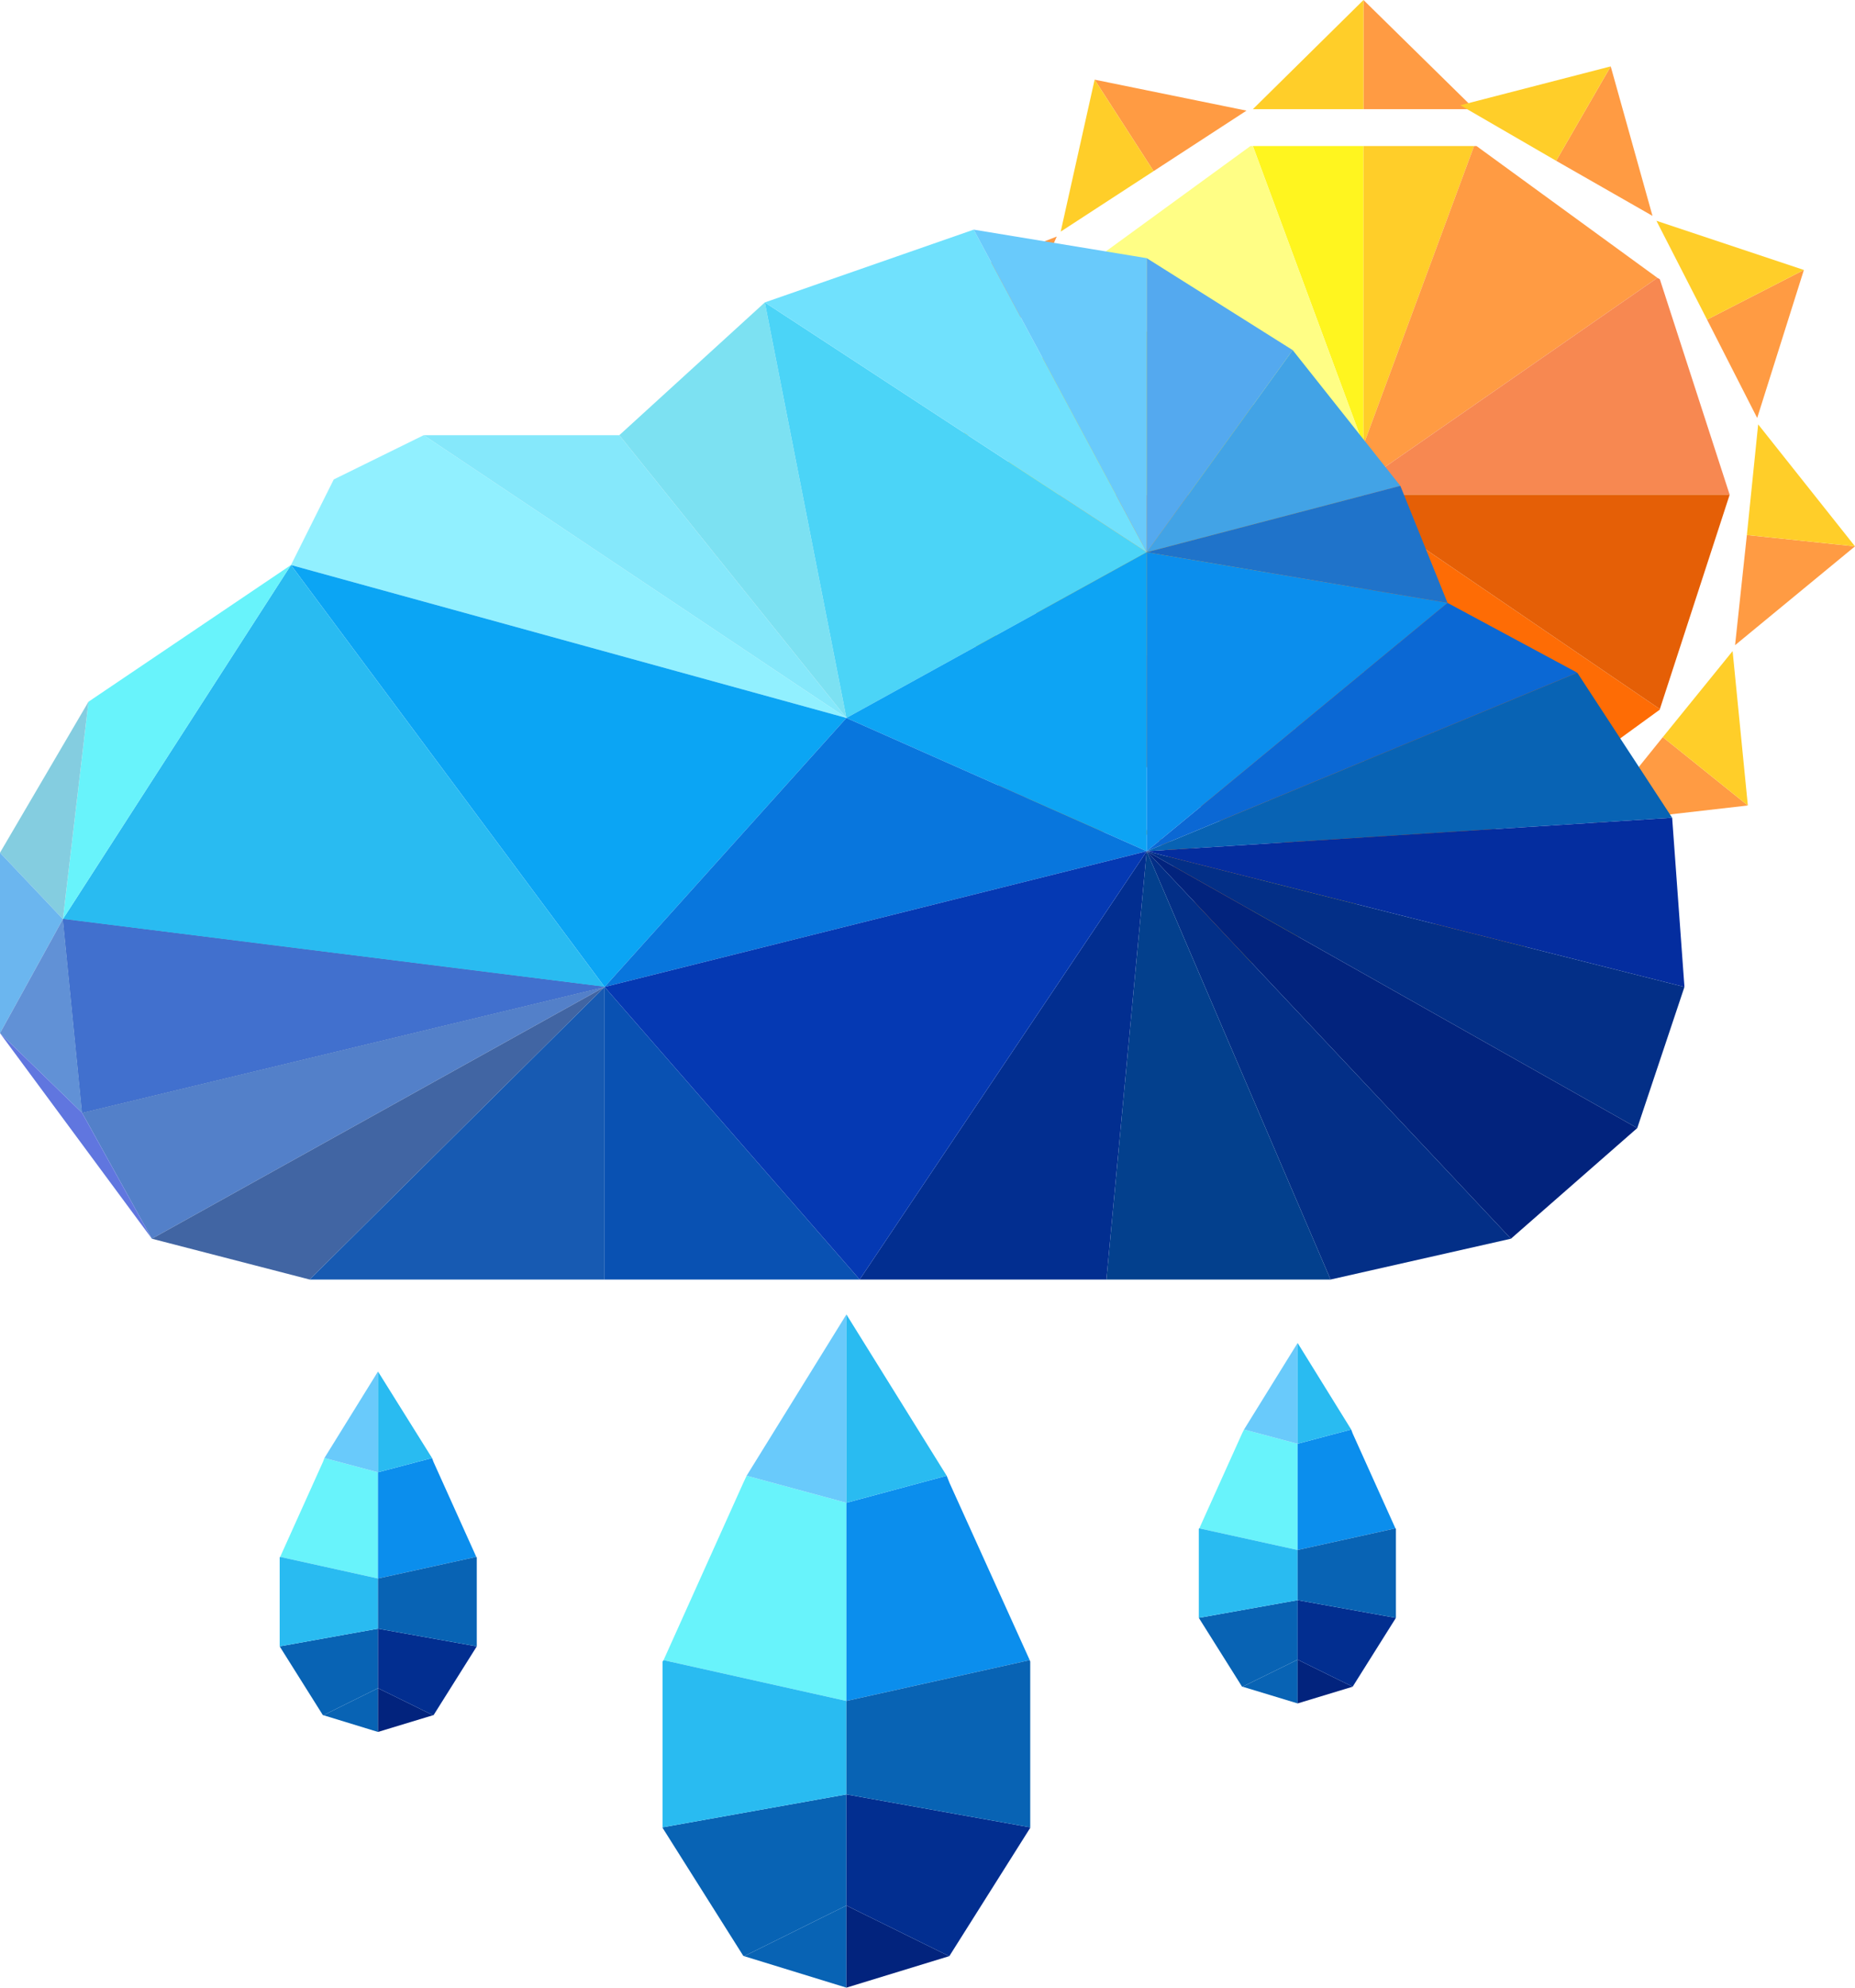 <?xml version="1.0" encoding="UTF-8"?>
<svg id="Layer_2" xmlns="http://www.w3.org/2000/svg" viewBox="0 0 37.74 40.42">
  <defs>
    <style>
      .cls-1 {
        fill: #0539b3;
      }

      .cls-2 {
        fill: #032f87;
      }

      .cls-3 {
        fill: #91f0ff;
      }

      .cls-4 {
        fill: #4165a3;
      }

      .cls-5 {
        fill: #0ba5f4;
      }

      .cls-6 {
        fill: #6bb6ef;
      }

      .cls-7 {
        fill: #02237d;
      }

      .cls-8 {
        fill: #fffe85;
      }

      .cls-9 {
        fill: #ff8629;
      }

      .cls-10 {
        fill: #0876dd;
      }

      .cls-11 {
        fill: #ff9b43;
      }

      .cls-12 {
        fill: #ffe41f;
      }

      .cls-13 {
        fill: #4bd4f7;
      }

      .cls-14 {
        fill: #03408d;
      }

      .cls-15 {
        fill: #175ab2;
      }

      .cls-16 {
        fill: #0951b2;
      }

      .cls-17 {
        fill: #2145a2;
      }

      .cls-18 {
        fill: #42a3e6;
      }

      .cls-19 {
        fill: #fff51f;
      }

      .cls-20 {
        fill: #70e1fd;
      }

      .cls-21 {
        fill: #69cafb;
      }

      .cls-22 {
        fill: #29bbf1;
      }

      .cls-23 {
        fill: #f78851;
      }

      .cls-24 {
        fill: #1f73ca;
      }

      .cls-25 {
        fill: #0da4f4;
      }

      .cls-26 {
        fill: #0b8eed;
      }

      .cls-27 {
        fill: #022e90;
      }

      .cls-28 {
        fill: #0b68d4;
      }

      .cls-29 {
        fill: #e55f06;
      }

      .cls-30 {
        fill: #ffce29;
      }

      .cls-31 {
        fill: #fe6c05;
      }

      .cls-32 {
        fill: #4170ce;
      }

      .cls-33 {
        fill: #ffa31e;
      }

      .cls-34 {
        fill: #54a9ef;
      }

      .cls-35 {
        fill: #6191d6;
      }

      .cls-36 {
        fill: #6076df;
      }

      .cls-37 {
        fill: #68f3fb;
      }

      .cls-38 {
        fill: #ff750a;
      }

      .cls-39 {
        fill: #7ce1f2;
      }

      .cls-40 {
        fill: #85e8fb;
      }

      .cls-41 {
        fill: #84cde0;
      }

      .cls-42 {
        fill: #5380c9;
      }

      .cls-43 {
        fill: #ed6902;
      }

      .cls-44 {
        fill: #0863b4;
      }

      .cls-45 {
        fill: #042d9f;
      }
    </style>
  </defs>
  <g id="Layer_1-2" data-name="Layer_1">
    <g>
      <g>
        <polygon class="cls-38" points="27.74 11.06 25.49 17.14 27.74 17.14 27.74 11.06"/>
        <polygon class="cls-19" points="27.74 2.97 25.49 2.97 27.74 9.05 27.74 2.97"/>
        <polygon class="cls-8" points="27.74 9.05 25.49 2.97 25.44 2.97 21.76 5.65 27.74 9.8 27.74 9.05"/>
        <polygon class="cls-12" points="27.74 9.8 21.76 5.65 21.72 5.68 20.3 10.06 27.74 10.06 27.74 9.8"/>
        <polygon class="cls-9" points="27.74 10.31 21.71 14.42 21.72 14.43 25.44 17.14 25.49 17.14 27.74 11.06 27.74 10.31"/>
        <polygon class="cls-33" points="27.74 10.06 20.3 10.06 21.71 14.42 27.74 10.31 27.74 10.06"/>
        <polygon class="cls-43" points="27.74 11.06 29.99 17.14 27.74 17.14 27.74 11.06"/>
        <polygon class="cls-30" points="27.74 2.97 29.99 2.97 27.74 9.05 27.74 2.97"/>
        <polygon class="cls-11" points="27.74 9.05 29.99 2.97 30.04 2.97 33.72 5.65 27.74 9.8 27.74 9.05"/>
        <polygon class="cls-23" points="27.74 9.8 33.72 5.65 33.77 5.68 35.19 10.06 27.74 10.06 27.74 9.8"/>
        <polygon class="cls-31" points="27.74 10.31 33.77 14.42 33.77 14.43 30.04 17.14 29.99 17.14 27.74 11.06 27.74 10.31"/>
        <polygon class="cls-29" points="27.74 10.06 35.19 10.06 33.77 14.42 27.74 10.31 27.74 10.06"/>
        <g>
          <polygon class="cls-11" points="27.74 0 27.74 0 27.74 2.22 30 2.22 27.74 0"/>
          <polygon class="cls-30" points="25.49 2.22 27.74 2.22 27.74 0 25.49 2.22"/>
        </g>
        <g>
          <polygon class="cls-11" points="22.27 1.62 22.27 1.62 23.47 3.48 25.36 2.25 22.27 1.62"/>
          <polygon class="cls-30" points="21.58 4.71 23.47 3.48 22.27 1.62 21.58 4.71"/>
        </g>
        <g>
          <polygon class="cls-11" points="18.56 5.96 18.56 5.96 20.58 6.87 21.5 4.81 18.56 5.96"/>
          <polygon class="cls-30" points="19.66 8.93 20.58 6.87 18.56 5.96 19.66 8.93"/>
        </g>
        <g>
          <polygon class="cls-11" points="17.81 11.63 17.81 11.63 20 11.28 19.65 9.05 17.81 11.63"/>
          <polygon class="cls-30" points="20.35 13.51 20 11.28 17.81 11.63 20.35 13.51"/>
        </g>
        <g>
          <polygon class="cls-11" points="20.27 16.78 20.27 16.78 21.92 15.3 20.41 13.62 20.27 16.78"/>
          <polygon class="cls-30" points="23.42 16.98 21.92 15.3 20.27 16.78 23.42 16.98"/>
        </g>
        <g>
          <polygon class="cls-11" points="25.14 19.77 25.14 19.77 25.71 17.63 23.54 17.04 25.14 19.77"/>
          <polygon class="cls-30" points="27.89 18.21 25.71 17.63 25.14 19.77 27.89 18.21"/>
        </g>
        <g>
          <polygon class="cls-11" points="30.85 19.62 30.85 19.62 30.17 17.51 28.02 18.21 30.85 19.62"/>
          <polygon class="cls-30" points="32.31 16.81 30.17 17.51 30.85 19.62 32.31 16.81"/>
        </g>
        <g>
          <polygon class="cls-11" points="35.56 16.38 35.56 16.38 33.83 14.99 32.42 16.74 35.56 16.38"/>
          <polygon class="cls-30" points="35.25 13.24 33.83 14.99 35.56 16.38 35.25 13.24"/>
        </g>
        <g>
          <polygon class="cls-11" points="37.74 11.11 37.74 11.11 35.54 10.88 35.3 13.12 37.74 11.11"/>
          <polygon class="cls-30" points="35.77 8.63 35.54 10.88 37.74 11.11 35.77 8.63"/>
        </g>
        <g>
          <polygon class="cls-11" points="36.7 5.49 36.7 5.49 34.73 6.5 35.75 8.5 36.7 5.49"/>
          <polygon class="cls-30" points="33.7 4.49 34.73 6.5 36.7 5.49 33.7 4.49"/>
        </g>
        <g>
          <polygon class="cls-11" points="32.77 1.35 32.77 1.35 31.66 3.27 33.62 4.39 32.77 1.35"/>
          <polygon class="cls-30" points="29.71 2.14 31.66 3.27 32.77 1.35 29.71 2.14"/>
        </g>
      </g>
      <g>
        <polygon class="cls-3" points="5.92 11.49 6.79 9.75 8.62 8.85 17.22 14.6 5.92 11.49"/>
        <polygon class="cls-5" points="5.92 11.49 12.3 20.07 17.22 14.6 5.92 11.49"/>
        <polygon class="cls-22" points="5.92 11.49 12.3 20.07 1.28 18.69 5.92 11.49"/>
        <polygon class="cls-37" points="5.92 11.49 1.8 14.27 1.28 18.69 5.92 11.49"/>
        <polygon class="cls-41" points="0 17.34 1.8 14.27 1.28 18.69 0 17.34"/>
        <polygon class="cls-6" points="0 17.34 0 21.01 1.28 18.69 0 17.34"/>
        <polygon class="cls-17" points="1.67 22.63 12.3 20.07 1.28 18.69 1.67 22.63"/>
        <polygon class="cls-32" points="1.67 22.63 12.3 20.07 1.28 18.69 1.67 22.63"/>
        <polygon class="cls-42" points="1.67 22.63 12.3 20.07 3.09 25.19 1.67 22.63"/>
        <polygon class="cls-4" points="6.3 26.02 12.3 20.07 3.09 25.19 6.3 26.02"/>
        <polygon class="cls-15" points="6.3 26.02 12.3 20.07 12.3 26.02 6.3 26.02"/>
        <polygon class="cls-16" points="17.49 26.02 12.3 20.07 12.3 26.02 17.49 26.02"/>
        <polygon class="cls-35" points="1.67 22.63 0 21.01 1.28 18.69 1.67 22.63"/>
        <polygon class="cls-36" points="1.67 22.63 0 21.01 3.09 25.19 1.67 22.63"/>
        <polygon class="cls-40" points="12.6 8.85 8.62 8.85 17.22 14.6 12.6 8.85"/>
        <polygon class="cls-39" points="12.6 8.85 15.56 6.15 17.22 14.6 12.6 8.85"/>
        <polygon class="cls-13" points="23.33 11.23 15.56 6.15 17.22 14.6 23.33 11.23"/>
        <polygon class="cls-20" points="23.33 11.23 15.56 6.15 19.81 4.67 23.33 11.23"/>
        <polygon class="cls-21" points="23.33 11.23 23.33 5.25 19.81 4.67 23.33 11.23"/>
        <polygon class="cls-34" points="23.33 11.23 23.33 5.25 26.3 7.12 23.33 11.23"/>
        <polygon class="cls-18" points="23.33 11.23 28.49 9.88 26.3 7.12 23.33 11.23"/>
        <polygon class="cls-24" points="23.33 11.23 28.49 9.88 29.45 12.26 23.33 11.23"/>
        <polygon class="cls-25" points="23.33 11.23 23.33 17.31 17.22 14.6 23.33 11.23"/>
        <polygon class="cls-26" points="23.33 11.23 23.33 17.31 29.45 12.26 23.33 11.23"/>
        <polygon class="cls-28" points="32.09 13.68 23.33 17.31 29.45 12.26 32.09 13.68"/>
        <polygon class="cls-44" points="32.09 13.68 23.33 17.31 34.02 16.63 32.09 13.68"/>
        <polygon class="cls-45" points="34.27 20.07 23.33 17.31 34.02 16.63 34.27 20.07"/>
        <polygon class="cls-2" points="34.27 20.07 23.33 17.31 33.31 22.94 34.27 20.07"/>
        <polygon class="cls-7" points="30.74 25.19 23.33 17.31 33.31 22.94 30.74 25.19"/>
        <polygon class="cls-2" points="30.74 25.19 23.33 17.31 27.07 26.02 30.74 25.19"/>
        <polygon class="cls-14" points="22.51 26.02 23.33 17.31 27.07 26.02 22.51 26.02"/>
        <polygon class="cls-27" points="22.51 26.02 23.33 17.31 17.49 26.02 22.51 26.02"/>
        <polygon class="cls-10" points="12.3 20.07 23.33 17.31 17.22 14.6 12.3 20.07"/>
        <polygon class="cls-1" points="12.3 20.07 23.33 17.31 17.49 26.02 12.3 20.07"/>
      </g>
      <g>
        <g>
          <polygon class="cls-37" points="17.22 30.56 15.19 30.01 15.12 30.16 13.5 33.76 17.22 34.59 17.22 30.56"/>
          <polygon class="cls-44" points="17.22 40.42 17.22 38.75 15.14 39.78 17.22 40.42"/>
          <polygon class="cls-21" points="17.22 26.73 15.19 30.01 17.22 30.56 17.22 26.73"/>
          <polygon class="cls-44" points="13.48 37.16 13.48 37.17 15.12 39.77 15.14 39.78 17.22 38.75 17.22 36.49 13.48 37.16"/>
          <polygon class="cls-22" points="17.22 34.59 13.5 33.76 13.48 33.79 13.48 37.16 17.22 36.49 17.22 34.59"/>
        </g>
        <g>
          <polygon class="cls-26" points="17.22 30.56 19.26 30.01 19.32 30.16 20.95 33.76 17.22 34.59 17.22 30.56"/>
          <polygon class="cls-7" points="17.22 40.42 17.22 38.75 19.31 39.78 17.22 40.42"/>
          <polygon class="cls-22" points="17.22 26.73 19.26 30.01 17.22 30.56 17.22 26.73"/>
          <polygon class="cls-27" points="20.96 37.16 20.96 37.17 19.32 39.77 19.31 39.78 17.22 38.75 17.22 36.49 20.96 37.16"/>
          <polygon class="cls-44" points="17.22 34.59 20.95 33.76 20.96 33.79 20.96 37.16 17.22 36.49 17.22 34.59"/>
        </g>
      </g>
      <g>
        <g>
          <polygon class="cls-37" points="26.4 29.36 25.31 29.07 25.27 29.15 24.4 31.08 26.4 31.52 26.4 29.36"/>
          <polygon class="cls-44" points="26.4 34.64 26.4 33.75 25.28 34.3 26.4 34.64"/>
          <polygon class="cls-21" points="26.4 27.31 25.31 29.07 26.4 29.36 26.4 27.31"/>
          <polygon class="cls-44" points="24.39 32.9 24.39 32.9 25.27 34.3 25.28 34.3 26.4 33.75 26.4 32.54 24.39 32.9"/>
          <polygon class="cls-22" points="26.4 31.52 24.4 31.08 24.39 31.09 24.39 32.9 26.4 32.54 26.4 31.52"/>
        </g>
        <g>
          <polygon class="cls-26" points="26.4 29.36 27.49 29.07 27.52 29.15 28.39 31.08 26.4 31.52 26.4 29.36"/>
          <polygon class="cls-7" points="26.4 34.64 26.4 33.75 27.52 34.3 26.4 34.64"/>
          <polygon class="cls-22" points="26.4 27.31 27.49 29.07 26.4 29.36 26.4 27.31"/>
          <polygon class="cls-27" points="28.4 32.9 28.4 32.9 27.52 34.3 27.52 34.3 26.4 33.75 26.4 32.54 28.4 32.9"/>
          <polygon class="cls-44" points="26.4 31.52 28.39 31.08 28.4 31.09 28.4 32.9 26.4 32.54 26.4 31.52"/>
        </g>
      </g>
      <g>
        <g>
          <polygon class="cls-37" points="7.69 29.94 6.6 29.65 6.57 29.73 5.7 31.66 7.69 32.1 7.69 29.94"/>
          <polygon class="cls-44" points="7.69 35.22 7.69 34.33 6.58 34.88 7.69 35.22"/>
          <polygon class="cls-21" points="7.69 27.89 6.6 29.65 7.69 29.94 7.69 27.89"/>
          <polygon class="cls-44" points="5.69 33.48 5.69 33.48 6.57 34.88 6.58 34.88 7.69 34.33 7.69 33.12 5.69 33.48"/>
          <polygon class="cls-22" points="7.69 32.1 5.7 31.66 5.69 31.67 5.69 33.48 7.69 33.12 7.69 32.1"/>
        </g>
        <g>
          <polygon class="cls-26" points="7.69 29.94 8.79 29.65 8.82 29.73 9.69 31.66 7.69 32.1 7.69 29.94"/>
          <polygon class="cls-7" points="7.69 35.22 7.69 34.33 8.81 34.88 7.69 35.22"/>
          <polygon class="cls-22" points="7.69 27.89 8.79 29.65 7.69 29.94 7.69 27.89"/>
          <polygon class="cls-27" points="9.7 33.48 9.7 33.48 8.82 34.88 8.81 34.88 7.69 34.33 7.69 33.12 9.7 33.48"/>
          <polygon class="cls-44" points="7.69 32.1 9.69 31.66 9.7 31.67 9.7 33.48 7.69 33.12 7.69 32.1"/>
        </g>
      </g>
    </g>
  </g>
</svg>